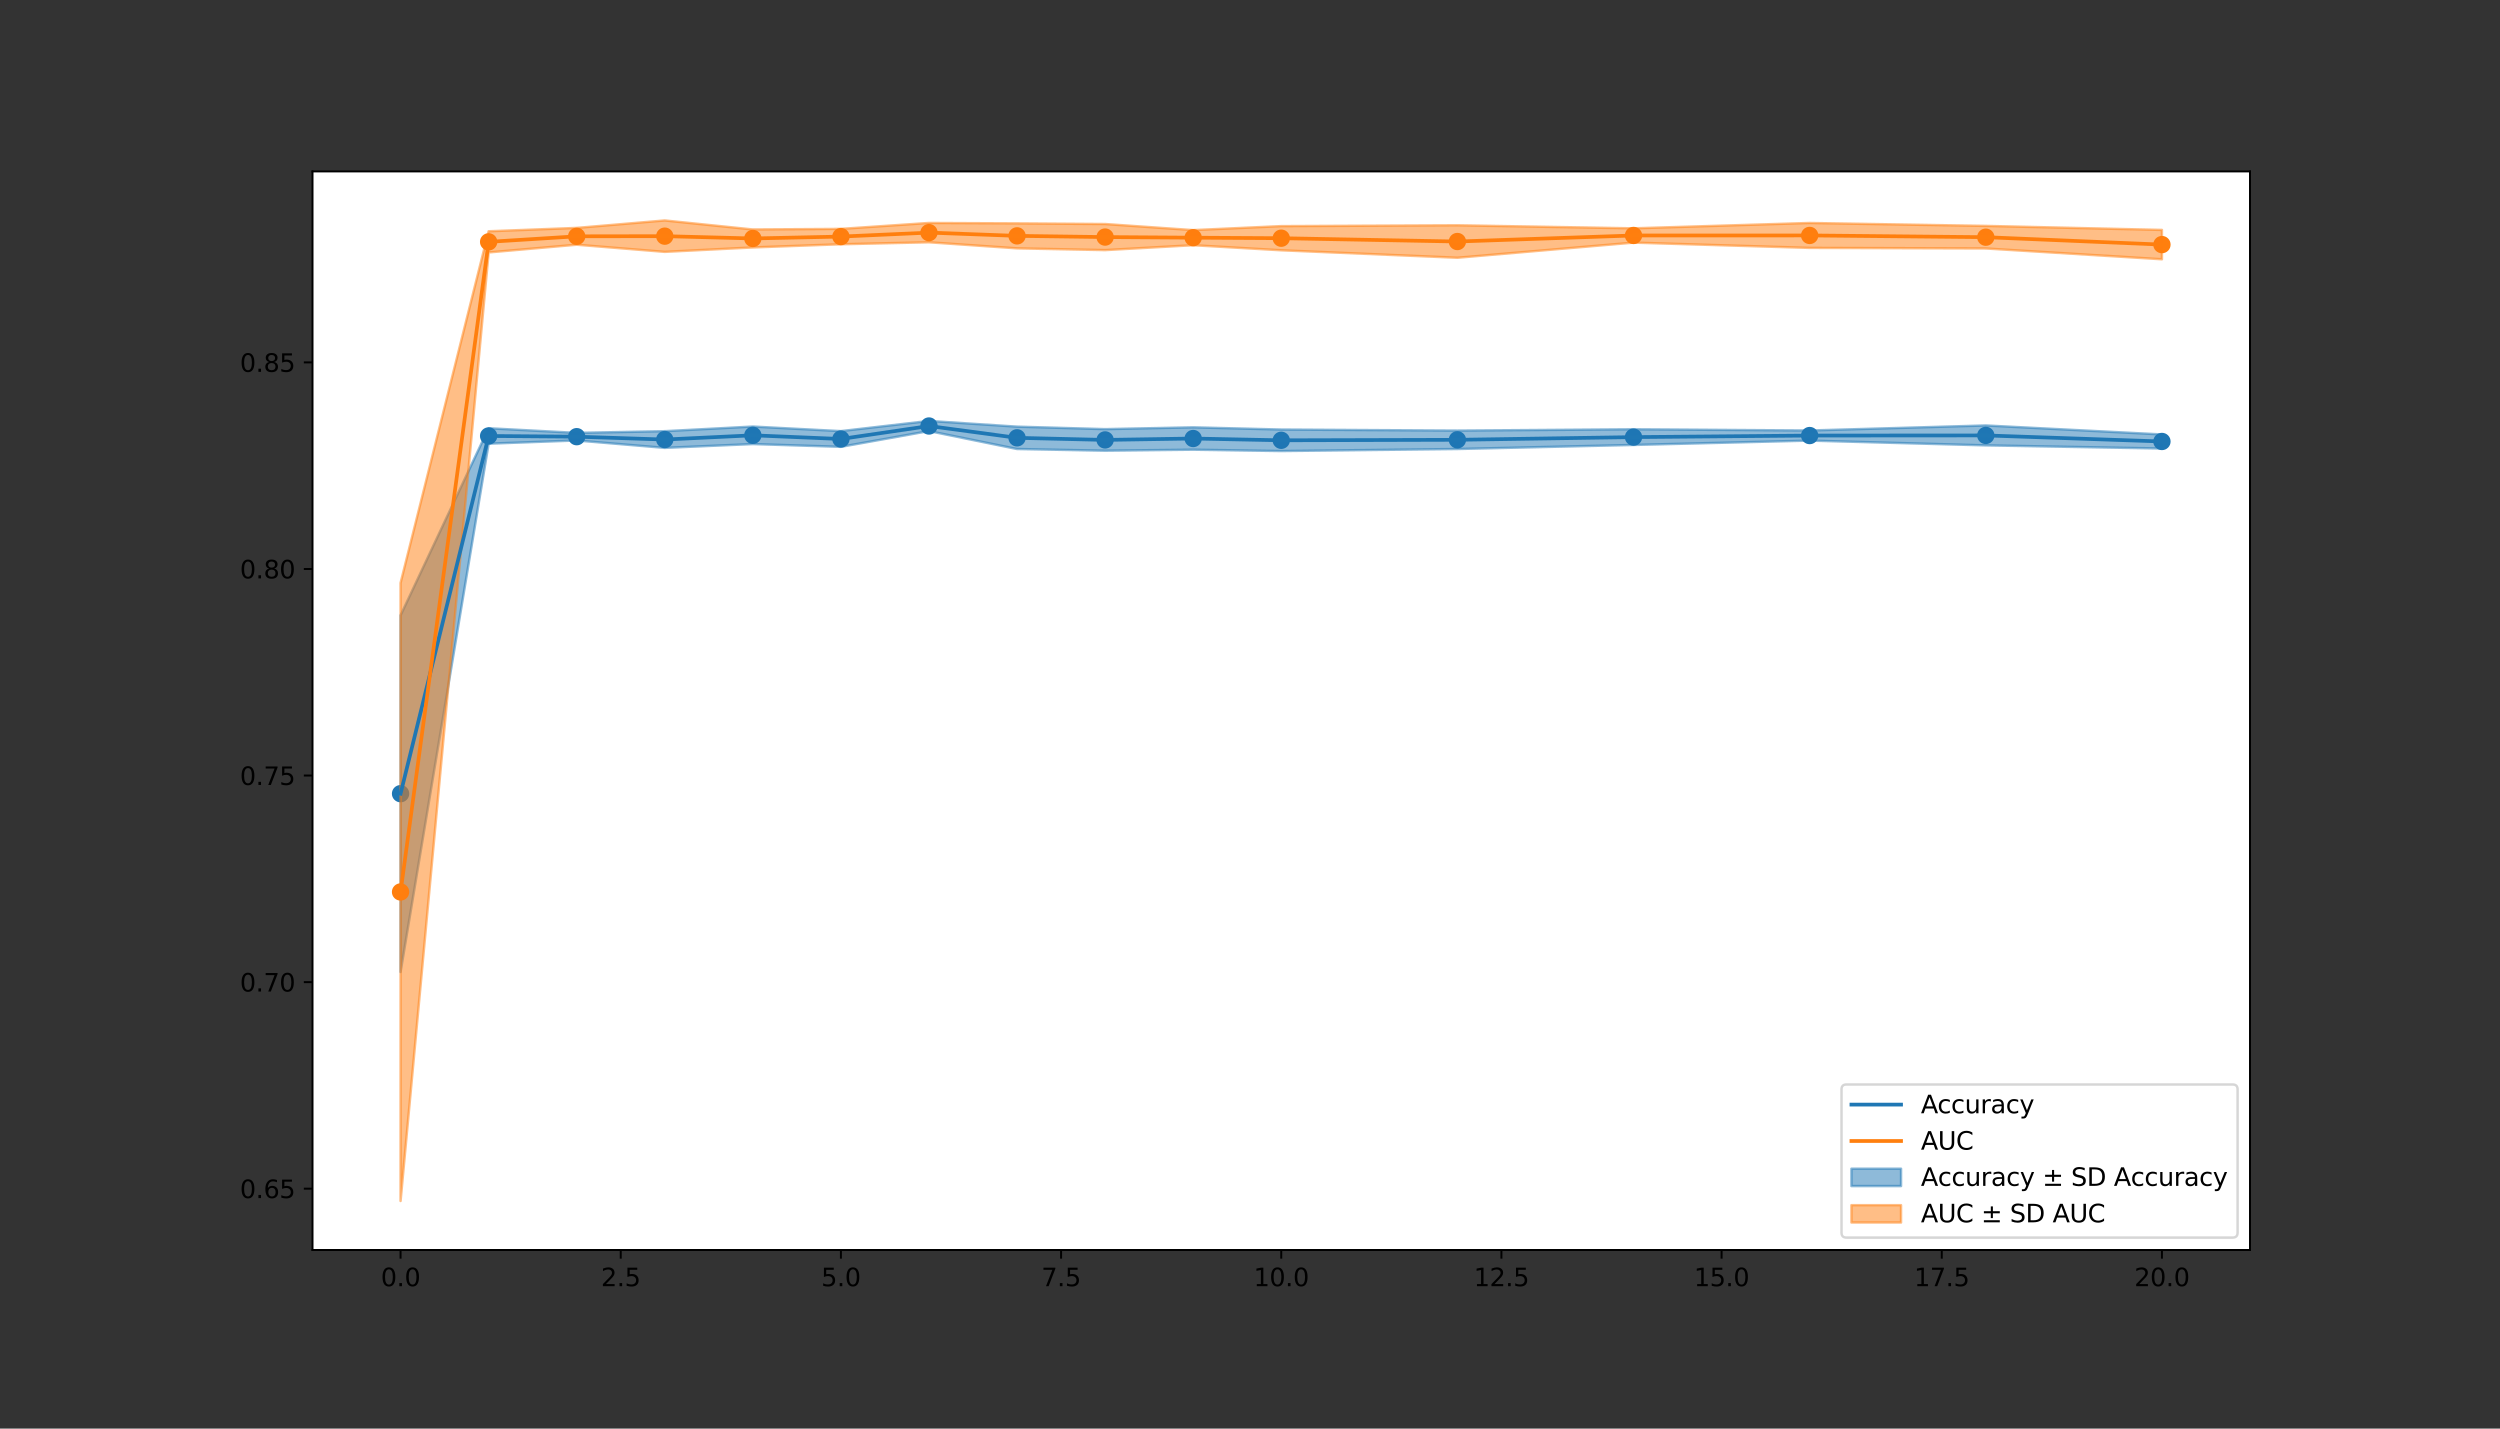 <?xml version="1.0" encoding="utf-8" standalone="no"?>
<!DOCTYPE svg PUBLIC "-//W3C//DTD SVG 1.1//EN"
  "http://www.w3.org/Graphics/SVG/1.1/DTD/svg11.dtd">
<svg height="576pt" version="1.1" viewBox="0 0 1008 576" width="1008pt" xmlns="http://www.w3.org/2000/svg" xmlns:xlink="http://www.w3.org/1999/xlink">
 <rect x="0" y="0" width="1008" height="576" fill="#333333" stroke="none"/>
 <defs>
  <style type="text/css">*{stroke-linecap:butt;stroke-linejoin:round;}</style>
 </defs>
 <g id="figure_1">
  <g id="patch_1">
   <path d="M 0 576 
L 1008 576 
L 1008 0 
L 0 0 
z
" style="fill:none;"/>
  </g>
  <g id="axes_1">
   <g id="patch_2">
    <path d="M 126 504 
L 907.2 504 
L 907.2 69.12 
L 126 69.12 
z
" style="fill:#ffffff;"/>
   </g>
   <g id="PathCollection_1">
    <defs>
     <path d="M 0 3 
C 0.796 3 1.559 2.684 2.121 2.121 
C 2.684 1.559 3 0.796 3 0 
C 3 -0.796 2.684 -1.559 2.121 -2.121 
C 1.559 -2.684 0.796 -3 0 -3 
C -0.796 -3 -1.559 -2.684 -2.121 -2.121 
C -2.684 -1.559 -3 -0.796 -3 0 
C -3 0.796 -2.684 1.559 -2.121 2.121 
C -1.559 2.684 -0.796 3 0 3 
z
" id="mb83d0c5378" style="stroke:#1f77b4;"/>
    </defs>
    <g clip-path="url(#pcba83bc110)">
     <use style="fill:#1f77b4;stroke:#1f77b4;" x="161.509" xlink:href="#mb83d0c5378" y="320.011"/>
     <use style="fill:#1f77b4;stroke:#1f77b4;" x="197.018" xlink:href="#mb83d0c5378" y="175.781"/>
     <use style="fill:#1f77b4;stroke:#1f77b4;" x="232.527" xlink:href="#mb83d0c5378" y="176.069"/>
     <use style="fill:#1f77b4;stroke:#1f77b4;" x="268.036" xlink:href="#mb83d0c5378" y="177.219"/>
     <use style="fill:#1f77b4;stroke:#1f77b4;" x="303.545" xlink:href="#mb83d0c5378" y="175.516"/>
     <use style="fill:#1f77b4;stroke:#1f77b4;" x="339.055" xlink:href="#mb83d0c5378" y="176.998"/>
     <use style="fill:#1f77b4;stroke:#1f77b4;" x="374.564" xlink:href="#mb83d0c5378" y="171.766"/>
     <use style="fill:#1f77b4;stroke:#1f77b4;" x="410.073" xlink:href="#mb83d0c5378" y="176.533"/>
     <use style="fill:#1f77b4;stroke:#1f77b4;" x="445.582" xlink:href="#mb83d0c5378" y="177.374"/>
     <use style="fill:#1f77b4;stroke:#1f77b4;" x="481.091" xlink:href="#mb83d0c5378" y="176.81"/>
     <use style="fill:#1f77b4;stroke:#1f77b4;" x="516.6" xlink:href="#mb83d0c5378" y="177.529"/>
     <use style="fill:#1f77b4;stroke:#1f77b4;" x="587.618" xlink:href="#mb83d0c5378" y="177.33"/>
     <use style="fill:#1f77b4;stroke:#1f77b4;" x="658.636" xlink:href="#mb83d0c5378" y="176.246"/>
     <use style="fill:#1f77b4;stroke:#1f77b4;" x="729.655" xlink:href="#mb83d0c5378" y="175.615"/>
     <use style="fill:#1f77b4;stroke:#1f77b4;" x="800.673" xlink:href="#mb83d0c5378" y="175.56"/>
     <use style="fill:#1f77b4;stroke:#1f77b4;" x="871.691" xlink:href="#mb83d0c5378" y="178.004"/>
    </g>
   </g>
   <g id="PolyCollection_1">
    <defs>
     <path d="M 161.509 -327.879 
L 161.509 -184.099 
L 197.018 -397.111 
L 232.527 -398.404 
L 268.036 -395.417 
L 303.545 -396.958 
L 339.055 -395.835 
L 374.564 -402.195 
L 410.073 -394.961 
L 445.582 -394.28 
L 481.091 -394.686 
L 516.6 -394.136 
L 587.618 -394.962 
L 658.636 -396.596 
L 729.655 -398.354 
L 800.673 -396.428 
L 871.691 -395.162 
L 871.691 -400.83 
L 871.691 -400.83 
L 800.673 -404.452 
L 729.655 -402.416 
L 658.636 -402.913 
L 587.618 -402.379 
L 516.6 -402.806 
L 481.091 -403.695 
L 445.582 -402.972 
L 410.073 -403.972 
L 374.564 -406.273 
L 339.055 -402.169 
L 303.545 -404.011 
L 268.036 -402.145 
L 232.527 -401.458 
L 197.018 -403.327 
L 161.509 -327.879 
z
" id="ma25dea7ecf" style="stroke:#1f77b4;stroke-opacity:0.5;"/>
    </defs>
    <g clip-path="url(#pcba83bc110)">
     <use style="fill:#1f77b4;fill-opacity:0.5;stroke:#1f77b4;stroke-opacity:0.5;" x="0" xlink:href="#ma25dea7ecf" y="576"/>
    </g>
   </g>
   <g id="PathCollection_2">
    <defs>
     <path d="M 0 3 
C 0.796 3 1.559 2.684 2.121 2.121 
C 2.684 1.559 3 0.796 3 0 
C 3 -0.796 2.684 -1.559 2.121 -2.121 
C 1.559 -2.684 0.796 -3 0 -3 
C -0.796 -3 -1.559 -2.684 -2.121 -2.121 
C -2.684 -1.559 -3 -0.796 -3 0 
C -3 0.796 -2.684 1.559 -2.121 2.121 
C -1.559 2.684 -0.796 3 0 3 
z
" id="m61f72e458a" style="stroke:#ff7f0e;"/>
    </defs>
    <g clip-path="url(#pcba83bc110)">
     <use style="fill:#ff7f0e;stroke:#ff7f0e;" x="161.509" xlink:href="#m61f72e458a" y="359.639"/>
     <use style="fill:#ff7f0e;stroke:#ff7f0e;" x="197.018" xlink:href="#m61f72e458a" y="97.515"/>
     <use style="fill:#ff7f0e;stroke:#ff7f0e;" x="232.527" xlink:href="#m61f72e458a" y="95.283"/>
     <use style="fill:#ff7f0e;stroke:#ff7f0e;" x="268.036" xlink:href="#m61f72e458a" y="95.221"/>
     <use style="fill:#ff7f0e;stroke:#ff7f0e;" x="303.545" xlink:href="#m61f72e458a" y="96.147"/>
     <use style="fill:#ff7f0e;stroke:#ff7f0e;" x="339.055" xlink:href="#m61f72e458a" y="95.387"/>
     <use style="fill:#ff7f0e;stroke:#ff7f0e;" x="374.564" xlink:href="#m61f72e458a" y="93.791"/>
     <use style="fill:#ff7f0e;stroke:#ff7f0e;" x="410.073" xlink:href="#m61f72e458a" y="95.102"/>
     <use style="fill:#ff7f0e;stroke:#ff7f0e;" x="445.582" xlink:href="#m61f72e458a" y="95.585"/>
     <use style="fill:#ff7f0e;stroke:#ff7f0e;" x="481.091" xlink:href="#m61f72e458a" y="95.827"/>
     <use style="fill:#ff7f0e;stroke:#ff7f0e;" x="516.6" xlink:href="#m61f72e458a" y="96.042"/>
     <use style="fill:#ff7f0e;stroke:#ff7f0e;" x="587.618" xlink:href="#m61f72e458a" y="97.383"/>
     <use style="fill:#ff7f0e;stroke:#ff7f0e;" x="658.636" xlink:href="#m61f72e458a" y="94.943"/>
     <use style="fill:#ff7f0e;stroke:#ff7f0e;" x="729.655" xlink:href="#m61f72e458a" y="94.928"/>
     <use style="fill:#ff7f0e;stroke:#ff7f0e;" x="800.673" xlink:href="#m61f72e458a" y="95.633"/>
     <use style="fill:#ff7f0e;stroke:#ff7f0e;" x="871.691" xlink:href="#m61f72e458a" y="98.622"/>
    </g>
   </g>
   <g id="PolyCollection_2">
    <defs>
     <path d="M 161.509 -340.954 
L 161.509 -91.767 
L 197.018 -474.218 
L 232.527 -477.33 
L 268.036 -474.445 
L 303.545 -476.23 
L 339.055 -477.517 
L 374.564 -478.313 
L 410.073 -475.865 
L 445.582 -475.156 
L 481.091 -477.129 
L 516.6 -475.086 
L 587.618 -472.07 
L 658.636 -478.177 
L 729.655 -476.048 
L 800.673 -475.819 
L 871.691 -471.462 
L 871.691 -483.294 
L 871.691 -483.294 
L 800.673 -484.914 
L 729.655 -486.095 
L 658.636 -483.936 
L 587.618 -485.164 
L 516.6 -484.83 
L 481.091 -483.217 
L 445.582 -485.673 
L 410.073 -485.931 
L 374.564 -486.105 
L 339.055 -483.709 
L 303.545 -483.477 
L 268.036 -487.113 
L 232.527 -484.104 
L 197.018 -482.751 
L 161.509 -340.954 
z
" id="mbb22b62f2d" style="stroke:#ff7f0e;stroke-opacity:0.5;"/>
    </defs>
    <g clip-path="url(#pcba83bc110)">
     <use style="fill:#ff7f0e;fill-opacity:0.5;stroke:#ff7f0e;stroke-opacity:0.5;" x="0" xlink:href="#mbb22b62f2d" y="576"/>
    </g>
   </g>
   <g id="matplotlib.axis_1">
    <g id="xtick_1">
     <g id="line2d_1">
      <defs>
       <path d="M 0 0 
L 0 3.5 
" id="m47211c6ac4" style="stroke:#000000;stroke-width:0.8;"/>
      </defs>
      <g>
       <use style="stroke:#000000;stroke-width:0.8;" x="161.509" xlink:href="#m47211c6ac4" y="504"/>
      </g>
     </g>
     <g id="text_1">
      <!-- 0.0 -->
      <g transform="translate(153.558 518.598)scale(0.1 -0.1)">
       <defs>
        <path d="M 2034 4250 
Q 1547 4250 1301 3770 
Q 1056 3291 1056 2328 
Q 1056 1369 1301 889 
Q 1547 409 2034 409 
Q 2525 409 2770 889 
Q 3016 1369 3016 2328 
Q 3016 3291 2770 3770 
Q 2525 4250 2034 4250 
z
M 2034 4750 
Q 2819 4750 3233 4129 
Q 3647 3509 3647 2328 
Q 3647 1150 3233 529 
Q 2819 -91 2034 -91 
Q 1250 -91 836 529 
Q 422 1150 422 2328 
Q 422 3509 836 4129 
Q 1250 4750 2034 4750 
z
" id="DejaVuSans-30" transform="scale(0.016)"/>
        <path d="M 684 794 
L 1344 794 
L 1344 0 
L 684 0 
L 684 794 
z
" id="DejaVuSans-2e" transform="scale(0.016)"/>
       </defs>
       <use xlink:href="#DejaVuSans-30"/>
       <use x="63.623" xlink:href="#DejaVuSans-2e"/>
       <use x="95.41" xlink:href="#DejaVuSans-30"/>
      </g>
     </g>
    </g>
    <g id="xtick_2">
     <g id="line2d_2">
      <g>
       <use style="stroke:#000000;stroke-width:0.8;" x="250.282" xlink:href="#m47211c6ac4" y="504"/>
      </g>
     </g>
     <g id="text_2">
      <!-- 2.5 -->
      <g transform="translate(242.33 518.598)scale(0.1 -0.1)">
       <defs>
        <path d="M 1228 531 
L 3431 531 
L 3431 0 
L 469 0 
L 469 531 
Q 828 903 1448 1529 
Q 2069 2156 2228 2338 
Q 2531 2678 2651 2914 
Q 2772 3150 2772 3378 
Q 2772 3750 2511 3984 
Q 2250 4219 1831 4219 
Q 1534 4219 1204 4116 
Q 875 4013 500 3803 
L 500 4441 
Q 881 4594 1212 4672 
Q 1544 4750 1819 4750 
Q 2544 4750 2975 4387 
Q 3406 4025 3406 3419 
Q 3406 3131 3298 2873 
Q 3191 2616 2906 2266 
Q 2828 2175 2409 1742 
Q 1991 1309 1228 531 
z
" id="DejaVuSans-32" transform="scale(0.016)"/>
        <path d="M 691 4666 
L 3169 4666 
L 3169 4134 
L 1269 4134 
L 1269 2991 
Q 1406 3038 1543 3061 
Q 1681 3084 1819 3084 
Q 2600 3084 3056 2656 
Q 3513 2228 3513 1497 
Q 3513 744 3044 326 
Q 2575 -91 1722 -91 
Q 1428 -91 1123 -41 
Q 819 9 494 109 
L 494 744 
Q 775 591 1075 516 
Q 1375 441 1709 441 
Q 2250 441 2565 725 
Q 2881 1009 2881 1497 
Q 2881 1984 2565 2268 
Q 2250 2553 1709 2553 
Q 1456 2553 1204 2497 
Q 953 2441 691 2322 
L 691 4666 
z
" id="DejaVuSans-35" transform="scale(0.016)"/>
       </defs>
       <use xlink:href="#DejaVuSans-32"/>
       <use x="63.623" xlink:href="#DejaVuSans-2e"/>
       <use x="95.41" xlink:href="#DejaVuSans-35"/>
      </g>
     </g>
    </g>
    <g id="xtick_3">
     <g id="line2d_3">
      <g>
       <use style="stroke:#000000;stroke-width:0.8;" x="339.055" xlink:href="#m47211c6ac4" y="504"/>
      </g>
     </g>
     <g id="text_3">
      <!-- 5.0 -->
      <g transform="translate(331.103 518.598)scale(0.1 -0.1)">
       <use xlink:href="#DejaVuSans-35"/>
       <use x="63.623" xlink:href="#DejaVuSans-2e"/>
       <use x="95.41" xlink:href="#DejaVuSans-30"/>
      </g>
     </g>
    </g>
    <g id="xtick_4">
     <g id="line2d_4">
      <g>
       <use style="stroke:#000000;stroke-width:0.8;" x="427.827" xlink:href="#m47211c6ac4" y="504"/>
      </g>
     </g>
     <g id="text_4">
      <!-- 7.5 -->
      <g transform="translate(419.876 518.598)scale(0.1 -0.1)">
       <defs>
        <path d="M 525 4666 
L 3525 4666 
L 3525 4397 
L 1831 0 
L 1172 0 
L 2766 4134 
L 525 4134 
L 525 4666 
z
" id="DejaVuSans-37" transform="scale(0.016)"/>
       </defs>
       <use xlink:href="#DejaVuSans-37"/>
       <use x="63.623" xlink:href="#DejaVuSans-2e"/>
       <use x="95.41" xlink:href="#DejaVuSans-35"/>
      </g>
     </g>
    </g>
    <g id="xtick_5">
     <g id="line2d_5">
      <g>
       <use style="stroke:#000000;stroke-width:0.8;" x="516.6" xlink:href="#m47211c6ac4" y="504"/>
      </g>
     </g>
     <g id="text_5">
      <!-- 10.0 -->
      <g transform="translate(505.467 518.598)scale(0.1 -0.1)">
       <defs>
        <path d="M 794 531 
L 1825 531 
L 1825 4091 
L 703 3866 
L 703 4441 
L 1819 4666 
L 2450 4666 
L 2450 531 
L 3481 531 
L 3481 0 
L 794 0 
L 794 531 
z
" id="DejaVuSans-31" transform="scale(0.016)"/>
       </defs>
       <use xlink:href="#DejaVuSans-31"/>
       <use x="63.623" xlink:href="#DejaVuSans-30"/>
       <use x="127.246" xlink:href="#DejaVuSans-2e"/>
       <use x="159.033" xlink:href="#DejaVuSans-30"/>
      </g>
     </g>
    </g>
    <g id="xtick_6">
     <g id="line2d_6">
      <g>
       <use style="stroke:#000000;stroke-width:0.8;" x="605.373" xlink:href="#m47211c6ac4" y="504"/>
      </g>
     </g>
     <g id="text_6">
      <!-- 12.5 -->
      <g transform="translate(594.24 518.598)scale(0.1 -0.1)">
       <use xlink:href="#DejaVuSans-31"/>
       <use x="63.623" xlink:href="#DejaVuSans-32"/>
       <use x="127.246" xlink:href="#DejaVuSans-2e"/>
       <use x="159.033" xlink:href="#DejaVuSans-35"/>
      </g>
     </g>
    </g>
    <g id="xtick_7">
     <g id="line2d_7">
      <g>
       <use style="stroke:#000000;stroke-width:0.8;" x="694.145" xlink:href="#m47211c6ac4" y="504"/>
      </g>
     </g>
     <g id="text_7">
      <!-- 15.0 -->
      <g transform="translate(683.013 518.598)scale(0.1 -0.1)">
       <use xlink:href="#DejaVuSans-31"/>
       <use x="63.623" xlink:href="#DejaVuSans-35"/>
       <use x="127.246" xlink:href="#DejaVuSans-2e"/>
       <use x="159.033" xlink:href="#DejaVuSans-30"/>
      </g>
     </g>
    </g>
    <g id="xtick_8">
     <g id="line2d_8">
      <g>
       <use style="stroke:#000000;stroke-width:0.8;" x="782.918" xlink:href="#m47211c6ac4" y="504"/>
      </g>
     </g>
     <g id="text_8">
      <!-- 17.5 -->
      <g transform="translate(771.785 518.598)scale(0.1 -0.1)">
       <use xlink:href="#DejaVuSans-31"/>
       <use x="63.623" xlink:href="#DejaVuSans-37"/>
       <use x="127.246" xlink:href="#DejaVuSans-2e"/>
       <use x="159.033" xlink:href="#DejaVuSans-35"/>
      </g>
     </g>
    </g>
    <g id="xtick_9">
     <g id="line2d_9">
      <g>
       <use style="stroke:#000000;stroke-width:0.8;" x="871.691" xlink:href="#m47211c6ac4" y="504"/>
      </g>
     </g>
     <g id="text_9">
      <!-- 20.0 -->
      <g transform="translate(860.558 518.598)scale(0.1 -0.1)">
       <use xlink:href="#DejaVuSans-32"/>
       <use x="63.623" xlink:href="#DejaVuSans-30"/>
       <use x="127.246" xlink:href="#DejaVuSans-2e"/>
       <use x="159.033" xlink:href="#DejaVuSans-30"/>
      </g>
     </g>
    </g>
   </g>
   <g id="matplotlib.axis_2">
    <g id="ytick_1">
     <g id="line2d_10">
      <defs>
       <path d="M 0 0 
L -3.5 0 
" id="me3c34ddb52" style="stroke:#000000;stroke-width:0.8;"/>
      </defs>
      <g>
       <use style="stroke:#000000;stroke-width:0.8;" x="126" xlink:href="#me3c34ddb52" y="479.273"/>
      </g>
     </g>
     <g id="text_10">
      <!-- 0.65 -->
      <g transform="translate(96.734 483.072)scale(0.1 -0.1)">
       <defs>
        <path d="M 2113 2584 
Q 1688 2584 1439 2293 
Q 1191 2003 1191 1497 
Q 1191 994 1439 701 
Q 1688 409 2113 409 
Q 2538 409 2786 701 
Q 3034 994 3034 1497 
Q 3034 2003 2786 2293 
Q 2538 2584 2113 2584 
z
M 3366 4563 
L 3366 3988 
Q 3128 4100 2886 4159 
Q 2644 4219 2406 4219 
Q 1781 4219 1451 3797 
Q 1122 3375 1075 2522 
Q 1259 2794 1537 2939 
Q 1816 3084 2150 3084 
Q 2853 3084 3261 2657 
Q 3669 2231 3669 1497 
Q 3669 778 3244 343 
Q 2819 -91 2113 -91 
Q 1303 -91 875 529 
Q 447 1150 447 2328 
Q 447 3434 972 4092 
Q 1497 4750 2381 4750 
Q 2619 4750 2861 4703 
Q 3103 4656 3366 4563 
z
" id="DejaVuSans-36" transform="scale(0.016)"/>
       </defs>
       <use xlink:href="#DejaVuSans-30"/>
       <use x="63.623" xlink:href="#DejaVuSans-2e"/>
       <use x="95.41" xlink:href="#DejaVuSans-36"/>
       <use x="159.033" xlink:href="#DejaVuSans-35"/>
      </g>
     </g>
    </g>
    <g id="ytick_2">
     <g id="line2d_11">
      <g>
       <use style="stroke:#000000;stroke-width:0.8;" x="126" xlink:href="#me3c34ddb52" y="395.986"/>
      </g>
     </g>
     <g id="text_11">
      <!-- 0.70 -->
      <g transform="translate(96.734 399.786)scale(0.1 -0.1)">
       <use xlink:href="#DejaVuSans-30"/>
       <use x="63.623" xlink:href="#DejaVuSans-2e"/>
       <use x="95.41" xlink:href="#DejaVuSans-37"/>
       <use x="159.033" xlink:href="#DejaVuSans-30"/>
      </g>
     </g>
    </g>
    <g id="ytick_3">
     <g id="line2d_12">
      <g>
       <use style="stroke:#000000;stroke-width:0.8;" x="126" xlink:href="#me3c34ddb52" y="312.7"/>
      </g>
     </g>
     <g id="text_12">
      <!-- 0.75 -->
      <g transform="translate(96.734 316.499)scale(0.1 -0.1)">
       <use xlink:href="#DejaVuSans-30"/>
       <use x="63.623" xlink:href="#DejaVuSans-2e"/>
       <use x="95.41" xlink:href="#DejaVuSans-37"/>
       <use x="159.033" xlink:href="#DejaVuSans-35"/>
      </g>
     </g>
    </g>
    <g id="ytick_4">
     <g id="line2d_13">
      <g>
       <use style="stroke:#000000;stroke-width:0.8;" x="126" xlink:href="#me3c34ddb52" y="229.414"/>
      </g>
     </g>
     <g id="text_13">
      <!-- 0.80 -->
      <g transform="translate(96.734 233.213)scale(0.1 -0.1)">
       <defs>
        <path d="M 2034 2216 
Q 1584 2216 1326 1975 
Q 1069 1734 1069 1313 
Q 1069 891 1326 650 
Q 1584 409 2034 409 
Q 2484 409 2743 651 
Q 3003 894 3003 1313 
Q 3003 1734 2745 1975 
Q 2488 2216 2034 2216 
z
M 1403 2484 
Q 997 2584 770 2862 
Q 544 3141 544 3541 
Q 544 4100 942 4425 
Q 1341 4750 2034 4750 
Q 2731 4750 3128 4425 
Q 3525 4100 3525 3541 
Q 3525 3141 3298 2862 
Q 3072 2584 2669 2484 
Q 3125 2378 3379 2068 
Q 3634 1759 3634 1313 
Q 3634 634 3220 271 
Q 2806 -91 2034 -91 
Q 1263 -91 848 271 
Q 434 634 434 1313 
Q 434 1759 690 2068 
Q 947 2378 1403 2484 
z
M 1172 3481 
Q 1172 3119 1398 2916 
Q 1625 2713 2034 2713 
Q 2441 2713 2670 2916 
Q 2900 3119 2900 3481 
Q 2900 3844 2670 4047 
Q 2441 4250 2034 4250 
Q 1625 4250 1398 4047 
Q 1172 3844 1172 3481 
z
" id="DejaVuSans-38" transform="scale(0.016)"/>
       </defs>
       <use xlink:href="#DejaVuSans-30"/>
       <use x="63.623" xlink:href="#DejaVuSans-2e"/>
       <use x="95.41" xlink:href="#DejaVuSans-38"/>
       <use x="159.033" xlink:href="#DejaVuSans-30"/>
      </g>
     </g>
    </g>
    <g id="ytick_5">
     <g id="line2d_14">
      <g>
       <use style="stroke:#000000;stroke-width:0.8;" x="126" xlink:href="#me3c34ddb52" y="146.128"/>
      </g>
     </g>
     <g id="text_14">
      <!-- 0.85 -->
      <g transform="translate(96.734 149.927)scale(0.1 -0.1)">
       <use xlink:href="#DejaVuSans-30"/>
       <use x="63.623" xlink:href="#DejaVuSans-2e"/>
       <use x="95.41" xlink:href="#DejaVuSans-38"/>
       <use x="159.033" xlink:href="#DejaVuSans-35"/>
      </g>
     </g>
    </g>
   </g>
   <g id="line2d_15">
    <path clip-path="url(#pcba83bc110)" d="M 161.509 320.011 
L 197.018 175.781 
L 232.527 176.069 
L 268.036 177.219 
L 303.545 175.516 
L 339.055 176.998 
L 374.564 171.766 
L 410.073 176.533 
L 445.582 177.374 
L 481.091 176.81 
L 516.6 177.529 
L 587.618 177.33 
L 658.636 176.246 
L 729.655 175.615 
L 800.673 175.56 
L 871.691 178.004 
" style="fill:none;stroke:#1f77b4;stroke-linecap:square;stroke-width:1.5;"/>
   </g>
   <g id="line2d_16">
    <path clip-path="url(#pcba83bc110)" d="M 161.509 359.639 
L 197.018 97.515 
L 232.527 95.283 
L 268.036 95.221 
L 303.545 96.147 
L 339.055 95.387 
L 374.564 93.791 
L 410.073 95.102 
L 445.582 95.585 
L 481.091 95.827 
L 516.6 96.042 
L 587.618 97.383 
L 658.636 94.943 
L 729.655 94.928 
L 800.673 95.633 
L 871.691 98.622 
" style="fill:none;stroke:#ff7f0e;stroke-linecap:square;stroke-width:1.5;"/>
   </g>
   <g id="patch_3">
    <path d="M 126 504 
L 126 69.12 
" style="fill:none;stroke:#000000;stroke-linecap:square;stroke-linejoin:miter;stroke-width:0.8;"/>
   </g>
   <g id="patch_4">
    <path d="M 907.2 504 
L 907.2 69.12 
" style="fill:none;stroke:#000000;stroke-linecap:square;stroke-linejoin:miter;stroke-width:0.8;"/>
   </g>
   <g id="patch_5">
    <path d="M 126 504 
L 907.2 504 
" style="fill:none;stroke:#000000;stroke-linecap:square;stroke-linejoin:miter;stroke-width:0.8;"/>
   </g>
   <g id="patch_6">
    <path d="M 126 69.12 
L 907.2 69.12 
" style="fill:none;stroke:#000000;stroke-linecap:square;stroke-linejoin:miter;stroke-width:0.8;"/>
   </g>
   <g id="legend_1">
    <g id="patch_7">
     <path d="M 744.5 499 
L 900.2 499 
Q 902.2 499 902.2 497 
L 902.2 439.267 
Q 902.2 437.267 900.2 437.267 
L 744.5 437.267 
Q 742.5 437.267 742.5 439.267 
L 742.5 497 
Q 742.5 499 744.5 499 
z
" style="fill:#ffffff;opacity:0.8;stroke:#cccccc;stroke-linejoin:miter;"/>
    </g>
    <g id="line2d_17">
     <path d="M 746.5 445.366 
L 766.5 445.366 
" style="fill:none;stroke:#1f77b4;stroke-linecap:square;stroke-width:1.5;"/>
    </g>
    <g id="line2d_18"/>
    <g id="text_15">
     <!-- Accuracy -->
     <g transform="translate(774.5 448.866)scale(0.1 -0.1)">
      <defs>
       <path d="M 2188 4044 
L 1331 1722 
L 3047 1722 
L 2188 4044 
z
M 1831 4666 
L 2547 4666 
L 4325 0 
L 3669 0 
L 3244 1197 
L 1141 1197 
L 716 0 
L 50 0 
L 1831 4666 
z
" id="DejaVuSans-41" transform="scale(0.016)"/>
       <path d="M 3122 3366 
L 3122 2828 
Q 2878 2963 2633 3030 
Q 2388 3097 2138 3097 
Q 1578 3097 1268 2742 
Q 959 2388 959 1747 
Q 959 1106 1268 751 
Q 1578 397 2138 397 
Q 2388 397 2633 464 
Q 2878 531 3122 666 
L 3122 134 
Q 2881 22 2623 -34 
Q 2366 -91 2075 -91 
Q 1284 -91 818 406 
Q 353 903 353 1747 
Q 353 2603 823 3093 
Q 1294 3584 2113 3584 
Q 2378 3584 2631 3529 
Q 2884 3475 3122 3366 
z
" id="DejaVuSans-63" transform="scale(0.016)"/>
       <path d="M 544 1381 
L 544 3500 
L 1119 3500 
L 1119 1403 
Q 1119 906 1312 657 
Q 1506 409 1894 409 
Q 2359 409 2629 706 
Q 2900 1003 2900 1516 
L 2900 3500 
L 3475 3500 
L 3475 0 
L 2900 0 
L 2900 538 
Q 2691 219 2414 64 
Q 2138 -91 1772 -91 
Q 1169 -91 856 284 
Q 544 659 544 1381 
z
M 1991 3584 
L 1991 3584 
z
" id="DejaVuSans-75" transform="scale(0.016)"/>
       <path d="M 2631 2963 
Q 2534 3019 2420 3045 
Q 2306 3072 2169 3072 
Q 1681 3072 1420 2755 
Q 1159 2438 1159 1844 
L 1159 0 
L 581 0 
L 581 3500 
L 1159 3500 
L 1159 2956 
Q 1341 3275 1631 3429 
Q 1922 3584 2338 3584 
Q 2397 3584 2469 3576 
Q 2541 3569 2628 3553 
L 2631 2963 
z
" id="DejaVuSans-72" transform="scale(0.016)"/>
       <path d="M 2194 1759 
Q 1497 1759 1228 1600 
Q 959 1441 959 1056 
Q 959 750 1161 570 
Q 1363 391 1709 391 
Q 2188 391 2477 730 
Q 2766 1069 2766 1631 
L 2766 1759 
L 2194 1759 
z
M 3341 1997 
L 3341 0 
L 2766 0 
L 2766 531 
Q 2569 213 2275 61 
Q 1981 -91 1556 -91 
Q 1019 -91 701 211 
Q 384 513 384 1019 
Q 384 1609 779 1909 
Q 1175 2209 1959 2209 
L 2766 2209 
L 2766 2266 
Q 2766 2663 2505 2880 
Q 2244 3097 1772 3097 
Q 1472 3097 1187 3025 
Q 903 2953 641 2809 
L 641 3341 
Q 956 3463 1253 3523 
Q 1550 3584 1831 3584 
Q 2591 3584 2966 3190 
Q 3341 2797 3341 1997 
z
" id="DejaVuSans-61" transform="scale(0.016)"/>
       <path d="M 2059 -325 
Q 1816 -950 1584 -1140 
Q 1353 -1331 966 -1331 
L 506 -1331 
L 506 -850 
L 844 -850 
Q 1081 -850 1212 -737 
Q 1344 -625 1503 -206 
L 1606 56 
L 191 3500 
L 800 3500 
L 1894 763 
L 2988 3500 
L 3597 3500 
L 2059 -325 
z
" id="DejaVuSans-79" transform="scale(0.016)"/>
      </defs>
      <use xlink:href="#DejaVuSans-41"/>
      <use x="66.658" xlink:href="#DejaVuSans-63"/>
      <use x="121.639" xlink:href="#DejaVuSans-63"/>
      <use x="176.619" xlink:href="#DejaVuSans-75"/>
      <use x="239.998" xlink:href="#DejaVuSans-72"/>
      <use x="281.111" xlink:href="#DejaVuSans-61"/>
      <use x="342.391" xlink:href="#DejaVuSans-63"/>
      <use x="397.371" xlink:href="#DejaVuSans-79"/>
     </g>
    </g>
    <g id="line2d_19">
     <path d="M 746.5 460.044 
L 766.5 460.044 
" style="fill:none;stroke:#ff7f0e;stroke-linecap:square;stroke-width:1.5;"/>
    </g>
    <g id="line2d_20"/>
    <g id="text_16">
     <!-- AUC -->
     <g transform="translate(774.5 463.544)scale(0.1 -0.1)">
      <defs>
       <path d="M 556 4666 
L 1191 4666 
L 1191 1831 
Q 1191 1081 1462 751 
Q 1734 422 2344 422 
Q 2950 422 3222 751 
Q 3494 1081 3494 1831 
L 3494 4666 
L 4128 4666 
L 4128 1753 
Q 4128 841 3676 375 
Q 3225 -91 2344 -91 
Q 1459 -91 1007 375 
Q 556 841 556 1753 
L 556 4666 
z
" id="DejaVuSans-55" transform="scale(0.016)"/>
       <path d="M 4122 4306 
L 4122 3641 
Q 3803 3938 3442 4084 
Q 3081 4231 2675 4231 
Q 1875 4231 1450 3742 
Q 1025 3253 1025 2328 
Q 1025 1406 1450 917 
Q 1875 428 2675 428 
Q 3081 428 3442 575 
Q 3803 722 4122 1019 
L 4122 359 
Q 3791 134 3420 21 
Q 3050 -91 2638 -91 
Q 1578 -91 968 557 
Q 359 1206 359 2328 
Q 359 3453 968 4101 
Q 1578 4750 2638 4750 
Q 3056 4750 3426 4639 
Q 3797 4528 4122 4306 
z
" id="DejaVuSans-43" transform="scale(0.016)"/>
      </defs>
      <use xlink:href="#DejaVuSans-41"/>
      <use x="68.408" xlink:href="#DejaVuSans-55"/>
      <use x="141.602" xlink:href="#DejaVuSans-43"/>
     </g>
    </g>
    <g id="patch_8">
     <path d="M 746.5 478.222 
L 766.5 478.222 
L 766.5 471.222 
L 746.5 471.222 
z
" style="fill:#1f77b4;fill-opacity:0.5;stroke:#1f77b4;stroke-linejoin:miter;stroke-opacity:0.5;"/>
    </g>
    <g id="text_17">
     <!-- Accuracy $\pm$ SD Accuracy -->
     <g transform="translate(774.5 478.222)scale(0.1 -0.1)">
      <defs>
       <path id="DejaVuSans-20" transform="scale(0.016)"/>
       <path d="M 2944 4013 
L 2944 2803 
L 4684 2803 
L 4684 2272 
L 2944 2272 
L 2944 1063 
L 2419 1063 
L 2419 2272 
L 678 2272 
L 678 2803 
L 2419 2803 
L 2419 4013 
L 2944 4013 
z
M 678 531 
L 4684 531 
L 4684 0 
L 678 0 
L 678 531 
z
" id="DejaVuSans-b1" transform="scale(0.016)"/>
       <path d="M 3425 4513 
L 3425 3897 
Q 3066 4069 2747 4153 
Q 2428 4238 2131 4238 
Q 1616 4238 1336 4038 
Q 1056 3838 1056 3469 
Q 1056 3159 1242 3001 
Q 1428 2844 1947 2747 
L 2328 2669 
Q 3034 2534 3370 2195 
Q 3706 1856 3706 1288 
Q 3706 609 3251 259 
Q 2797 -91 1919 -91 
Q 1588 -91 1214 -16 
Q 841 59 441 206 
L 441 856 
Q 825 641 1194 531 
Q 1563 422 1919 422 
Q 2459 422 2753 634 
Q 3047 847 3047 1241 
Q 3047 1584 2836 1778 
Q 2625 1972 2144 2069 
L 1759 2144 
Q 1053 2284 737 2584 
Q 422 2884 422 3419 
Q 422 4038 858 4394 
Q 1294 4750 2059 4750 
Q 2388 4750 2728 4690 
Q 3069 4631 3425 4513 
z
" id="DejaVuSans-53" transform="scale(0.016)"/>
       <path d="M 1259 4147 
L 1259 519 
L 2022 519 
Q 2988 519 3436 956 
Q 3884 1394 3884 2338 
Q 3884 3275 3436 3711 
Q 2988 4147 2022 4147 
L 1259 4147 
z
M 628 4666 
L 1925 4666 
Q 3281 4666 3915 4102 
Q 4550 3538 4550 2338 
Q 4550 1131 3912 565 
Q 3275 0 1925 0 
L 628 0 
L 628 4666 
z
" id="DejaVuSans-44" transform="scale(0.016)"/>
      </defs>
      <use transform="translate(0 0.781)" xlink:href="#DejaVuSans-41"/>
      <use transform="translate(68.408 0.781)" xlink:href="#DejaVuSans-63"/>
      <use transform="translate(123.389 0.781)" xlink:href="#DejaVuSans-63"/>
      <use transform="translate(178.369 0.781)" xlink:href="#DejaVuSans-75"/>
      <use transform="translate(241.748 0.781)" xlink:href="#DejaVuSans-72"/>
      <use transform="translate(282.861 0.781)" xlink:href="#DejaVuSans-61"/>
      <use transform="translate(344.141 0.781)" xlink:href="#DejaVuSans-63"/>
      <use transform="translate(399.121 0.781)" xlink:href="#DejaVuSans-79"/>
      <use transform="translate(458.301 0.781)" xlink:href="#DejaVuSans-20"/>
      <use transform="translate(490.088 0.781)" xlink:href="#DejaVuSans-b1"/>
      <use transform="translate(573.877 0.781)" xlink:href="#DejaVuSans-20"/>
      <use transform="translate(605.664 0.781)" xlink:href="#DejaVuSans-53"/>
      <use transform="translate(669.141 0.781)" xlink:href="#DejaVuSans-44"/>
      <use transform="translate(746.143 0.781)" xlink:href="#DejaVuSans-20"/>
      <use transform="translate(777.93 0.781)" xlink:href="#DejaVuSans-41"/>
      <use transform="translate(846.338 0.781)" xlink:href="#DejaVuSans-63"/>
      <use transform="translate(901.318 0.781)" xlink:href="#DejaVuSans-63"/>
      <use transform="translate(956.299 0.781)" xlink:href="#DejaVuSans-75"/>
      <use transform="translate(1019.678 0.781)" xlink:href="#DejaVuSans-72"/>
      <use transform="translate(1060.791 0.781)" xlink:href="#DejaVuSans-61"/>
      <use transform="translate(1122.07 0.781)" xlink:href="#DejaVuSans-63"/>
      <use transform="translate(1177.051 0.781)" xlink:href="#DejaVuSans-79"/>
     </g>
    </g>
    <g id="patch_9">
     <path d="M 746.5 492.92 
L 766.5 492.92 
L 766.5 485.92 
L 746.5 485.92 
z
" style="fill:#ff7f0e;fill-opacity:0.5;stroke:#ff7f0e;stroke-linejoin:miter;stroke-opacity:0.5;"/>
    </g>
    <g id="text_18">
     <!-- AUC $\pm$ SD AUC -->
     <g transform="translate(774.5 492.92)scale(0.1 -0.1)">
      <use transform="translate(0 0.781)" xlink:href="#DejaVuSans-41"/>
      <use transform="translate(68.408 0.781)" xlink:href="#DejaVuSans-55"/>
      <use transform="translate(141.602 0.781)" xlink:href="#DejaVuSans-43"/>
      <use transform="translate(211.426 0.781)" xlink:href="#DejaVuSans-20"/>
      <use transform="translate(243.213 0.781)" xlink:href="#DejaVuSans-b1"/>
      <use transform="translate(327.002 0.781)" xlink:href="#DejaVuSans-20"/>
      <use transform="translate(358.789 0.781)" xlink:href="#DejaVuSans-53"/>
      <use transform="translate(422.266 0.781)" xlink:href="#DejaVuSans-44"/>
      <use transform="translate(499.268 0.781)" xlink:href="#DejaVuSans-20"/>
      <use transform="translate(531.055 0.781)" xlink:href="#DejaVuSans-41"/>
      <use transform="translate(599.463 0.781)" xlink:href="#DejaVuSans-55"/>
      <use transform="translate(672.656 0.781)" xlink:href="#DejaVuSans-43"/>
     </g>
    </g>
   </g>
  </g>
 </g>
 <defs>
  <clipPath id="pcba83bc110">
   <rect height="434.88" width="781.2" x="126" y="69.12"/>
  </clipPath>
 </defs>
</svg>
